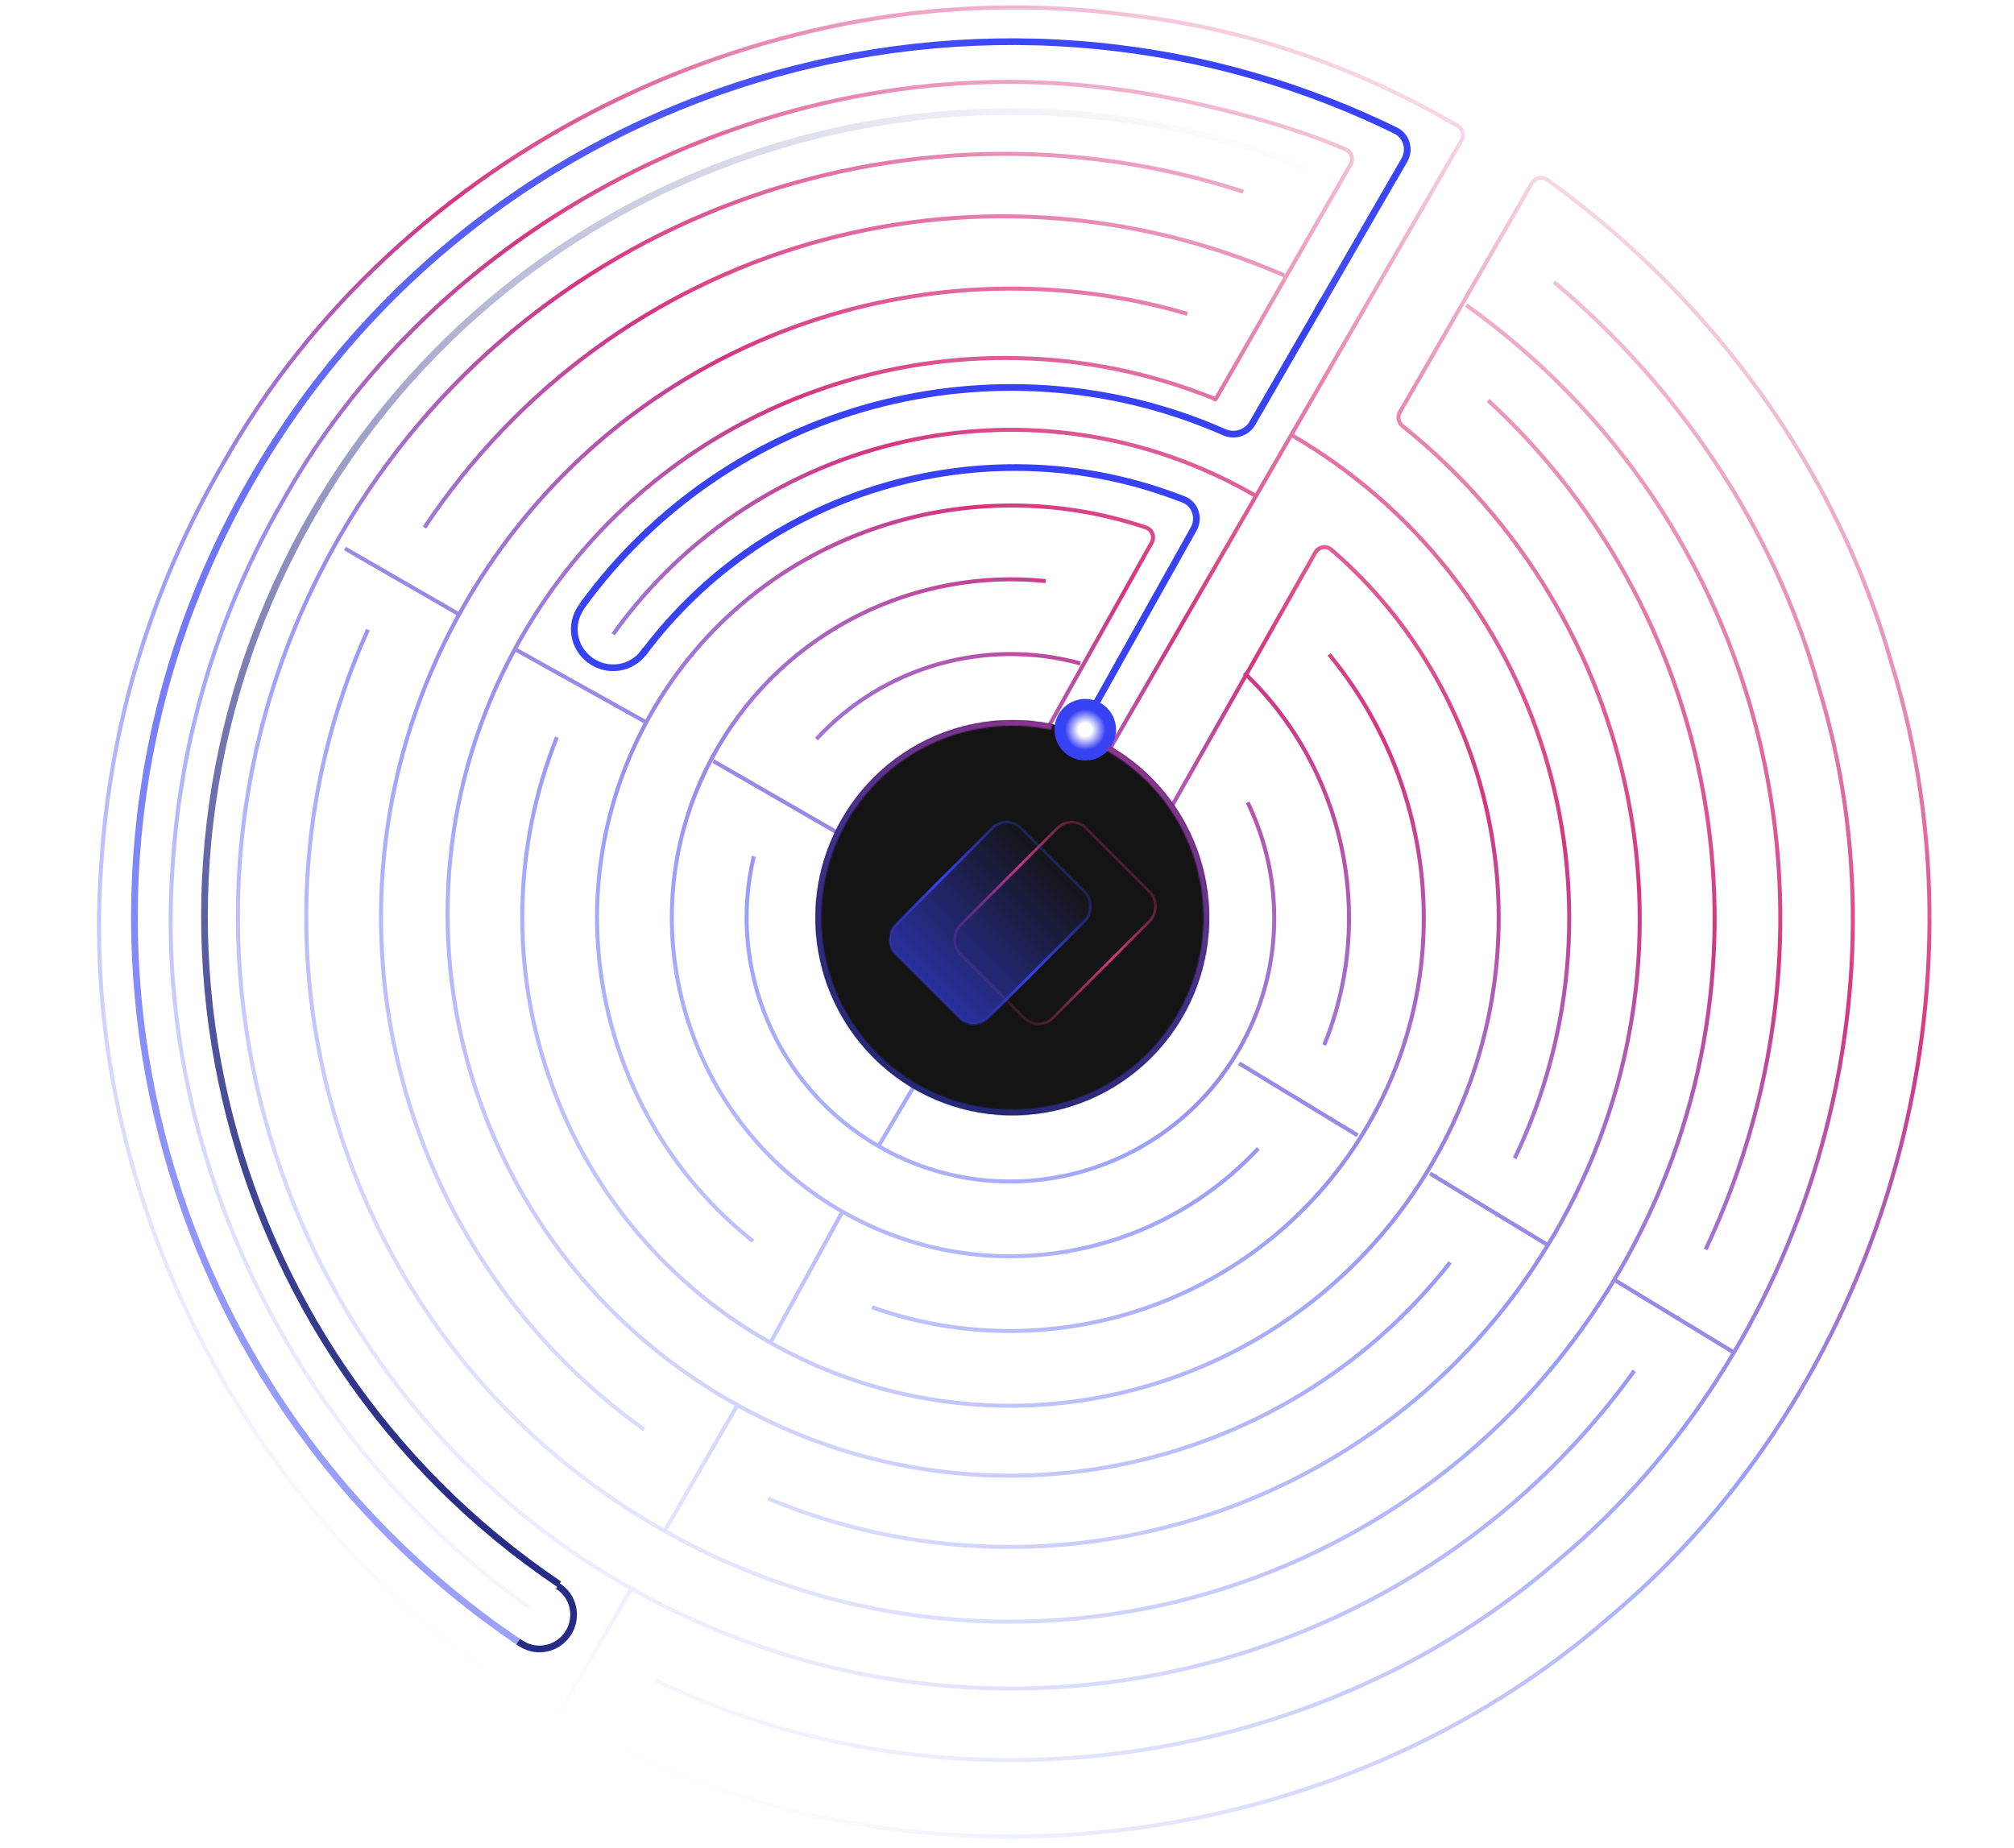<svg width="1504" height="1380" viewBox="0 0 1504 1380" fill="none" xmlns="http://www.w3.org/2000/svg">
<path d="M1094.97 227.895C1318.74 387.85 1391.35 683.592 1273.75 933.054M1220.42 1023.71C1050.84 1259.68 724.972 1332.67 466.449 1183.47C191.161 1024.61 95.964 673.676 253.957 400.146C391.456 162.095 675.633 60.734 928.501 143.166M939.664 857.604C861.202 941.987 732.12 964.311 628.119 904.293C507.254 834.542 465.806 679.865 535.601 559.03C587.065 469.932 684.711 423.99 780.908 433.965M929.212 502.529C1003.48 573.333 1028.17 683.863 988.88 780.378M624.9 621.566L532.709 568.363M482.292 539.268L384.948 485.011M341.969 458.288C341.969 458.288 259.017 410.417 257.577 409.586M562.367 926.94C444.554 833.475 409.783 665.227 487.242 531.123C562.01 401.679 717.598 347.409 855.8 393.944C860.457 395.513 862.461 400.941 860.059 405.227L751.927 598.177C751.795 598.412 751.449 598.385 751.356 598.133V598.133C751.309 598.008 751.189 597.926 751.055 597.928C721.579 598.384 693.662 614.072 677.991 641.203C653.584 683.458 668.078 737.547 710.343 761.938C752.609 786.33 806.72 771.832 831.127 729.577C854.142 689.73 842.565 639.358 806.414 614.052C802.774 611.504 801.406 606.611 803.63 602.764L1091.42 104.85C1093.61 101.069 1092.36 96.229 1088.59 94.026C1010.2 48.247 927.661 20.819 842.021 11.157C576.132 -24.749 297.016 113.12 165.874 347.542C113.303 438.261 82.01 541.167 75.61 645.828C56.031 911.203 207.77 1179.2 446.715 1297.18C686.21 1423.61 998.575 1385.74 1202.1 1207.51C1403.69 1038.57 1490.19 747.82 1412.81 496.389C1371.92 350.092 1277.86 222.42 1155.49 134.234C1151.67 131.486 1146.33 132.671 1143.99 136.743L1045.39 307.76C1043.39 311.221 1044.27 315.628 1047.39 318.123C1225.68 460.764 1279.82 715.563 1161.58 920.278C1042.06 1127.19 788.553 1208.9 573.707 1119.14M992.521 488.698C1072.27 585.201 1088.14 724.924 1021.87 839.656C946.22 970.636 788.814 1025.22 651.186 976.218M481.049 1067.57C286.42 928.705 225.507 661.774 347.54 450.501C458.125 259.047 683.425 174.788 886.671 234.369M316.963 393.937C458.369 181.403 727.195 104.518 959.001 205.621M1111.32 299.014C1288.16 461.964 1335.22 731.29 1209.94 948.186C1064.78 1199.49 742.963 1285.72 491.595 1140.65C255.854 1004.61 165.381 713.215 274.775 470.221M394.729 1199.91C219.655 1076.94 113.515 861.047 128.906 647.256C134.6 551.265 163.185 456.929 211.352 373.811C331.494 159.019 587.85 33.059 832.359 66.473C872.135 71.027 952.476 88.7 1005.04 111.617C1009.32 113.482 1010.92 118.649 1008.59 122.696L907.85 298.086C907.658 298.42 907.158 298.356 907.056 297.984V297.984C907.02 297.854 906.925 297.747 906.8 297.697C716.419 220.832 494.803 293.458 389.955 474.979C274.777 674.385 343.911 930.064 544.271 1045.69C727.275 1151.3 956.77 1103.73 1082.92 942.749M1160.44 210.547C1253.8 289.136 1324.85 394.183 1357.93 512.532C1428.83 742.909 1349.57 1009.31 1164.86 1164.11C983.104 1323.27 706.614 1360.26 489.541 1254.78M963.223 324.132C1153.18 433.753 1224.27 670.485 1131.13 865.039M609.693 551.904C659.58 497.729 736.111 476.011 806.792 495.456M931.693 599.193C959.275 656.007 959.108 725.063 925.157 783.841C870.777 877.988 750.215 910.291 656.044 855.946C578.73 811.328 543.123 722.109 562.947 639.498M415.897 550.516C349.738 715.952 413.443 909.329 572.268 1000.99C746.521 1101.55 969.609 1041.77 1070.23 867.564C1159.24 713.477 1122.77 521.218 994.178 410.459C990.421 407.223 984.667 408.298 982.225 412.615L873.532 604.794C873.457 604.925 873.259 604.888 873.237 604.739V604.739C873.212 604.574 873.426 604.489 873.522 604.625C903.906 647.924 908.222 707.732 879.485 757.484C848.724 810.741 789.041 836.974 731.688 827.808M457.852 473.706C565.552 322.536 772.834 275.14 936.849 369.793M642.477 776.243C605.967 731.185 598.905 666.492 629.632 613.295C651.306 575.772 687.336 551.664 726.793 543.9M711.166 762.814L655.446 856.93M628.82 905.379L574.979 1003.29M1294.92 1010.08L1206.47 956.321M1156.4 930.142L1067.94 876.378M1013.8 847.848L925.339 794.084M549.914 1050.65L495.845 1144.26M470.891 1187.46L416.822 1281.07" stroke="url(#paint0_linear_194_6021)" stroke-width="3"/>
<path d="M480.236 488.074C573.457 363.1 739.56 316.29 883.864 373.012C892.588 376.441 895.989 386.818 891.411 394.997L785.398 584.413" stroke="#3742F5" stroke-width="5"/>
<path d="M434.427 452.797C543.405 302.099 744.022 247.882 914.228 322.772C921.911 326.152 931.01 323.399 935.208 316.131L988.125 224.516" stroke="#3742F5" stroke-width="5"/>
<path d="M387.905 1226.62C105.487 1036.39 15.428 657.273 188.328 357.933C361.316 58.439 736.043 -52.222 1042.17 97.492C1050.35 101.493 1053.32 111.621 1048.76 119.507L983.968 231.686" stroke="url(#paint1_linear_194_6021)" stroke-width="5"/>
<path d="M416.465 1184.4C428.304 1191.69 431.919 1207.31 424.54 1219.27C417.161 1231.24 401.582 1235.03 389.744 1227.74L386.948 1226.02" stroke="#262C85" stroke-width="5"/>
<path d="M417.596 1183.08C157.782 1008.08 74.412 659.378 233.474 383.997C384.611 122.333 703.139 17.351 976.028 125.427" stroke="url(#paint2_linear_194_6021)" stroke-width="5"/>
<path d="M482.368 484.692C474.566 498.2 457.096 502.72 443.349 494.787C429.602 486.854 424.783 469.471 432.586 455.963L434.429 452.772" stroke="#3742F5" stroke-width="5"/>
<g filter="url(#filter0_d_194_6021)">
<ellipse cx="22.99" cy="22.99" rx="22.99" ry="22.99" transform="matrix(-0.866 -0.5 0.5 -0.866 793.3 615.929)" fill="#3742F5"/>
</g>
<g filter="url(#filter1_d_194_6021)">
<ellipse cx="15.125" cy="15.125" rx="15.125" ry="15.125" transform="matrix(-0.866 -0.5 0.5 -0.866 790.422 605.187)" fill="url(#paint3_radial_194_6021)"/>
</g>
<ellipse cx="146.875" cy="147.499" rx="146.875" ry="147.499" transform="matrix(1 -8.45566e-05 -8.46202e-05 1 609.145 537.831)" fill="#141414"/>
<g filter="url(#filter2_d_194_6021)">
<ellipse cx="22.99" cy="22.99" rx="22.99" ry="22.99" transform="matrix(-0.866 -0.5 0.5 -0.866 818.849 576.339)" fill="#3742F5"/>
</g>
<g filter="url(#filter3_d_194_6021)">
<ellipse cx="15.125" cy="15.125" rx="15.125" ry="15.125" transform="matrix(-0.866 -0.5 0.5 -0.866 815.97 565.598)" fill="url(#paint4_radial_194_6021)"/>
</g>
<rect x="0" y="-1.414" width="97.815" height="132.874" rx="15" transform="matrix(-0.707 -0.707 0.707 -0.707 776.518 769.839)" fill="url(#paint5_linear_194_6021)" fill-opacity="0.6" stroke="url(#paint6_linear_194_6021)" stroke-width="2"/>
<rect x="0" y="-1.414" width="97.815" height="132.874" rx="15" transform="matrix(-0.707 -0.707 0.707 -0.707 727.974 769.839)" fill="url(#paint7_linear_194_6021)" fill-opacity="0.6" stroke="url(#paint8_linear_194_6021)" stroke-width="2"/>
<mask id="path-15-inside-1_194_6021" fill="white">
<path d="M785.919 540.898C749.688 533.344 711.949 539.798 680.248 558.97C648.547 578.141 625.219 608.617 614.927 644.305C604.636 679.993 608.139 718.263 624.737 751.466C641.335 784.668 669.805 810.356 704.455 823.394C739.104 836.431 777.381 835.859 811.633 821.79C845.885 807.721 873.588 781.192 889.205 747.508C904.821 713.823 907.199 675.465 895.865 640.1C884.53 604.736 860.318 574.972 828.068 556.757L826.031 560.392C857.369 578.092 880.897 607.014 891.91 641.379C902.924 675.743 900.613 713.017 885.438 745.749C870.264 778.481 843.344 804.259 810.061 817.93C776.777 831.601 739.583 832.157 705.913 819.488C672.243 806.819 644.579 781.858 628.45 749.594C612.321 717.331 608.917 680.143 618.917 645.464C628.918 610.785 651.586 581.171 682.391 562.542C713.196 543.913 749.867 537.642 785.074 544.981L785.919 540.898Z"/>
</mask>
<path d="M785.919 540.898C749.688 533.344 711.949 539.798 680.248 558.97C648.547 578.141 625.219 608.617 614.927 644.305C604.636 679.993 608.139 718.263 624.737 751.466C641.335 784.668 669.805 810.356 704.455 823.394C739.104 836.431 777.381 835.859 811.633 821.79C845.885 807.721 873.588 781.192 889.205 747.508C904.821 713.823 907.199 675.465 895.865 640.1C884.53 604.736 860.318 574.972 828.068 556.757L826.031 560.392C857.369 578.092 880.897 607.014 891.91 641.379C902.924 675.743 900.613 713.017 885.438 745.749C870.264 778.481 843.344 804.259 810.061 817.93C776.777 831.601 739.583 832.157 705.913 819.488C672.243 806.819 644.579 781.858 628.45 749.594C612.321 717.331 608.917 680.143 618.917 645.464C628.918 610.785 651.586 581.171 682.391 562.542C713.196 543.913 749.867 537.642 785.074 544.981L785.919 540.898Z" fill="#141414" stroke="url(#paint9_linear_194_6021)" stroke-width="6" mask="url(#path-15-inside-1_194_6021)"/>
<defs>
<filter id="filter0_d_194_6021" x="729.889" y="529.54" width="109.995" height="109.979" filterUnits="userSpaceOnUse" color-interpolation-filters="sRGB">
<feFlood flood-opacity="0" result="BackgroundImageFix"/>
<feColorMatrix in="SourceAlpha" type="matrix" values="0 0 0 0 0 0 0 0 0 0 0 0 0 0 0 0 0 0 127 0" result="hardAlpha"/>
<feOffset/>
<feGaussianBlur stdDeviation="16"/>
<feComposite in2="hardAlpha" operator="out"/>
<feColorMatrix type="matrix" values="0 0 0 0 0.216 0 0 0 0 0.259 0 0 0 0 0.961 0 0 0 1 0"/>
<feBlend mode="normal" in2="BackgroundImageFix" result="effect1_dropShadow_194_6021"/>
<feBlend mode="normal" in="SourceGraphic" in2="effect1_dropShadow_194_6021" result="shape"/>
</filter>
<filter id="filter1_d_194_6021" x="737.757" y="537.404" width="94.26" height="94.25" filterUnits="userSpaceOnUse" color-interpolation-filters="sRGB">
<feFlood flood-opacity="0" result="BackgroundImageFix"/>
<feColorMatrix in="SourceAlpha" type="matrix" values="0 0 0 0 0 0 0 0 0 0 0 0 0 0 0 0 0 0 127 0" result="hardAlpha"/>
<feOffset/>
<feGaussianBlur stdDeviation="16"/>
<feComposite in2="hardAlpha" operator="out"/>
<feColorMatrix type="matrix" values="0 0 0 0 0.216 0 0 0 0 0.259 0 0 0 0 0.961 0 0 0 1 0"/>
<feBlend mode="normal" in2="BackgroundImageFix" result="effect1_dropShadow_194_6021"/>
<feBlend mode="normal" in="SourceGraphic" in2="effect1_dropShadow_194_6021" result="shape"/>
</filter>
<filter id="filter2_d_194_6021" x="755.438" y="489.95" width="109.995" height="109.979" filterUnits="userSpaceOnUse" color-interpolation-filters="sRGB">
<feFlood flood-opacity="0" result="BackgroundImageFix"/>
<feColorMatrix in="SourceAlpha" type="matrix" values="0 0 0 0 0 0 0 0 0 0 0 0 0 0 0 0 0 0 127 0" result="hardAlpha"/>
<feOffset/>
<feGaussianBlur stdDeviation="16"/>
<feComposite in2="hardAlpha" operator="out"/>
<feColorMatrix type="matrix" values="0 0 0 0 0.216 0 0 0 0 0.259 0 0 0 0 0.961 0 0 0 1 0"/>
<feBlend mode="normal" in2="BackgroundImageFix" result="effect1_dropShadow_194_6021"/>
<feBlend mode="normal" in="SourceGraphic" in2="effect1_dropShadow_194_6021" result="shape"/>
</filter>
<filter id="filter3_d_194_6021" x="763.304" y="497.815" width="94.261" height="94.25" filterUnits="userSpaceOnUse" color-interpolation-filters="sRGB">
<feFlood flood-opacity="0" result="BackgroundImageFix"/>
<feColorMatrix in="SourceAlpha" type="matrix" values="0 0 0 0 0 0 0 0 0 0 0 0 0 0 0 0 0 0 127 0" result="hardAlpha"/>
<feOffset/>
<feGaussianBlur stdDeviation="16"/>
<feComposite in2="hardAlpha" operator="out"/>
<feColorMatrix type="matrix" values="0 0 0 0 0.216 0 0 0 0 0.259 0 0 0 0 0.961 0 0 0 1 0"/>
<feBlend mode="normal" in2="BackgroundImageFix" result="effect1_dropShadow_194_6021"/>
<feBlend mode="normal" in="SourceGraphic" in2="effect1_dropShadow_194_6021" result="shape"/>
</filter>
<linearGradient id="paint0_linear_194_6021" x1="415.672" y1="1280.76" x2="1097.55" y2="99.189" gradientUnits="userSpaceOnUse">
<stop stop-color="#3742F5" stop-opacity="0"/>
<stop offset="0.432" stop-color="#3742F5" stop-opacity="0.5"/>
<stop offset="0.688" stop-color="#D6357F"/>
<stop offset="1" stop-color="#D6357F" stop-opacity="0.2"/>
</linearGradient>
<linearGradient id="paint1_linear_194_6021" x1="786.099" y1="-51.365" x2="133.354" y2="1079.72" gradientUnits="userSpaceOnUse">
<stop stop-color="#3742F5"/>
<stop offset="1" stop-color="#3742F5" stop-opacity="0.5"/>
</linearGradient>
<linearGradient id="paint2_linear_194_6021" x1="783.4" y1="7.457" x2="182.899" y2="1048.01" gradientUnits="userSpaceOnUse">
<stop stop-color="#262C85" stop-opacity="0"/>
<stop offset="1" stop-color="#262C85"/>
</linearGradient>
<radialGradient id="paint3_radial_194_6021" cx="0" cy="0" r="1" gradientUnits="userSpaceOnUse" gradientTransform="translate(15.125 15.125) rotate(-90) scale(15.125 15.125)">
<stop offset="0.33" stop-color="white"/>
<stop offset="1" stop-color="#3843F5"/>
</radialGradient>
<radialGradient id="paint4_radial_194_6021" cx="0" cy="0" r="1" gradientUnits="userSpaceOnUse" gradientTransform="translate(15.125 15.125) rotate(-90) scale(15.125 15.125)">
<stop offset="0.33" stop-color="white"/>
<stop offset="1" stop-color="#3843F5"/>
</radialGradient>
<linearGradient id="paint5_linear_194_6021" x1="49.907" y1="0" x2="49.907" y2="134.874" gradientUnits="userSpaceOnUse">
<stop offset="1" stop-color="#D6357F" stop-opacity="0"/>
<stop stop-color="#D6357F"/>
</linearGradient>
<linearGradient id="paint6_linear_194_6021" x1="49.907" y1="0" x2="49.907" y2="134.874" gradientUnits="userSpaceOnUse">
<stop stop-color="#D6357F" stop-opacity="0.2"/>
<stop offset="0.568" stop-color="#D6357F"/>
<stop offset="1" stop-color="#D6357F" stop-opacity="0.24"/>
</linearGradient>
<linearGradient id="paint7_linear_194_6021" x1="49.907" y1="0" x2="49.907" y2="134.874" gradientUnits="userSpaceOnUse">
<stop stop-color="#3742F5"/>
<stop offset="1" stop-color="#3742F5" stop-opacity="0"/>
</linearGradient>
<linearGradient id="paint8_linear_194_6021" x1="49.907" y1="0" x2="49.907" y2="134.874" gradientUnits="userSpaceOnUse">
<stop stop-color="#3742F5" stop-opacity="0.24"/>
<stop offset="0.432" stop-color="#3742F5"/>
<stop offset="1" stop-color="#3742F5" stop-opacity="0.24"/>
</linearGradient>
<linearGradient id="paint9_linear_194_6021" x1="807.773" y1="547.39" x2="680.123" y2="808.572" gradientUnits="userSpaceOnUse">
<stop stop-color="#8E3591"/>
<stop offset="0.48" stop-color="#432F8E"/>
<stop offset="1" stop-color="#242979"/>
</linearGradient>
</defs>
</svg>
